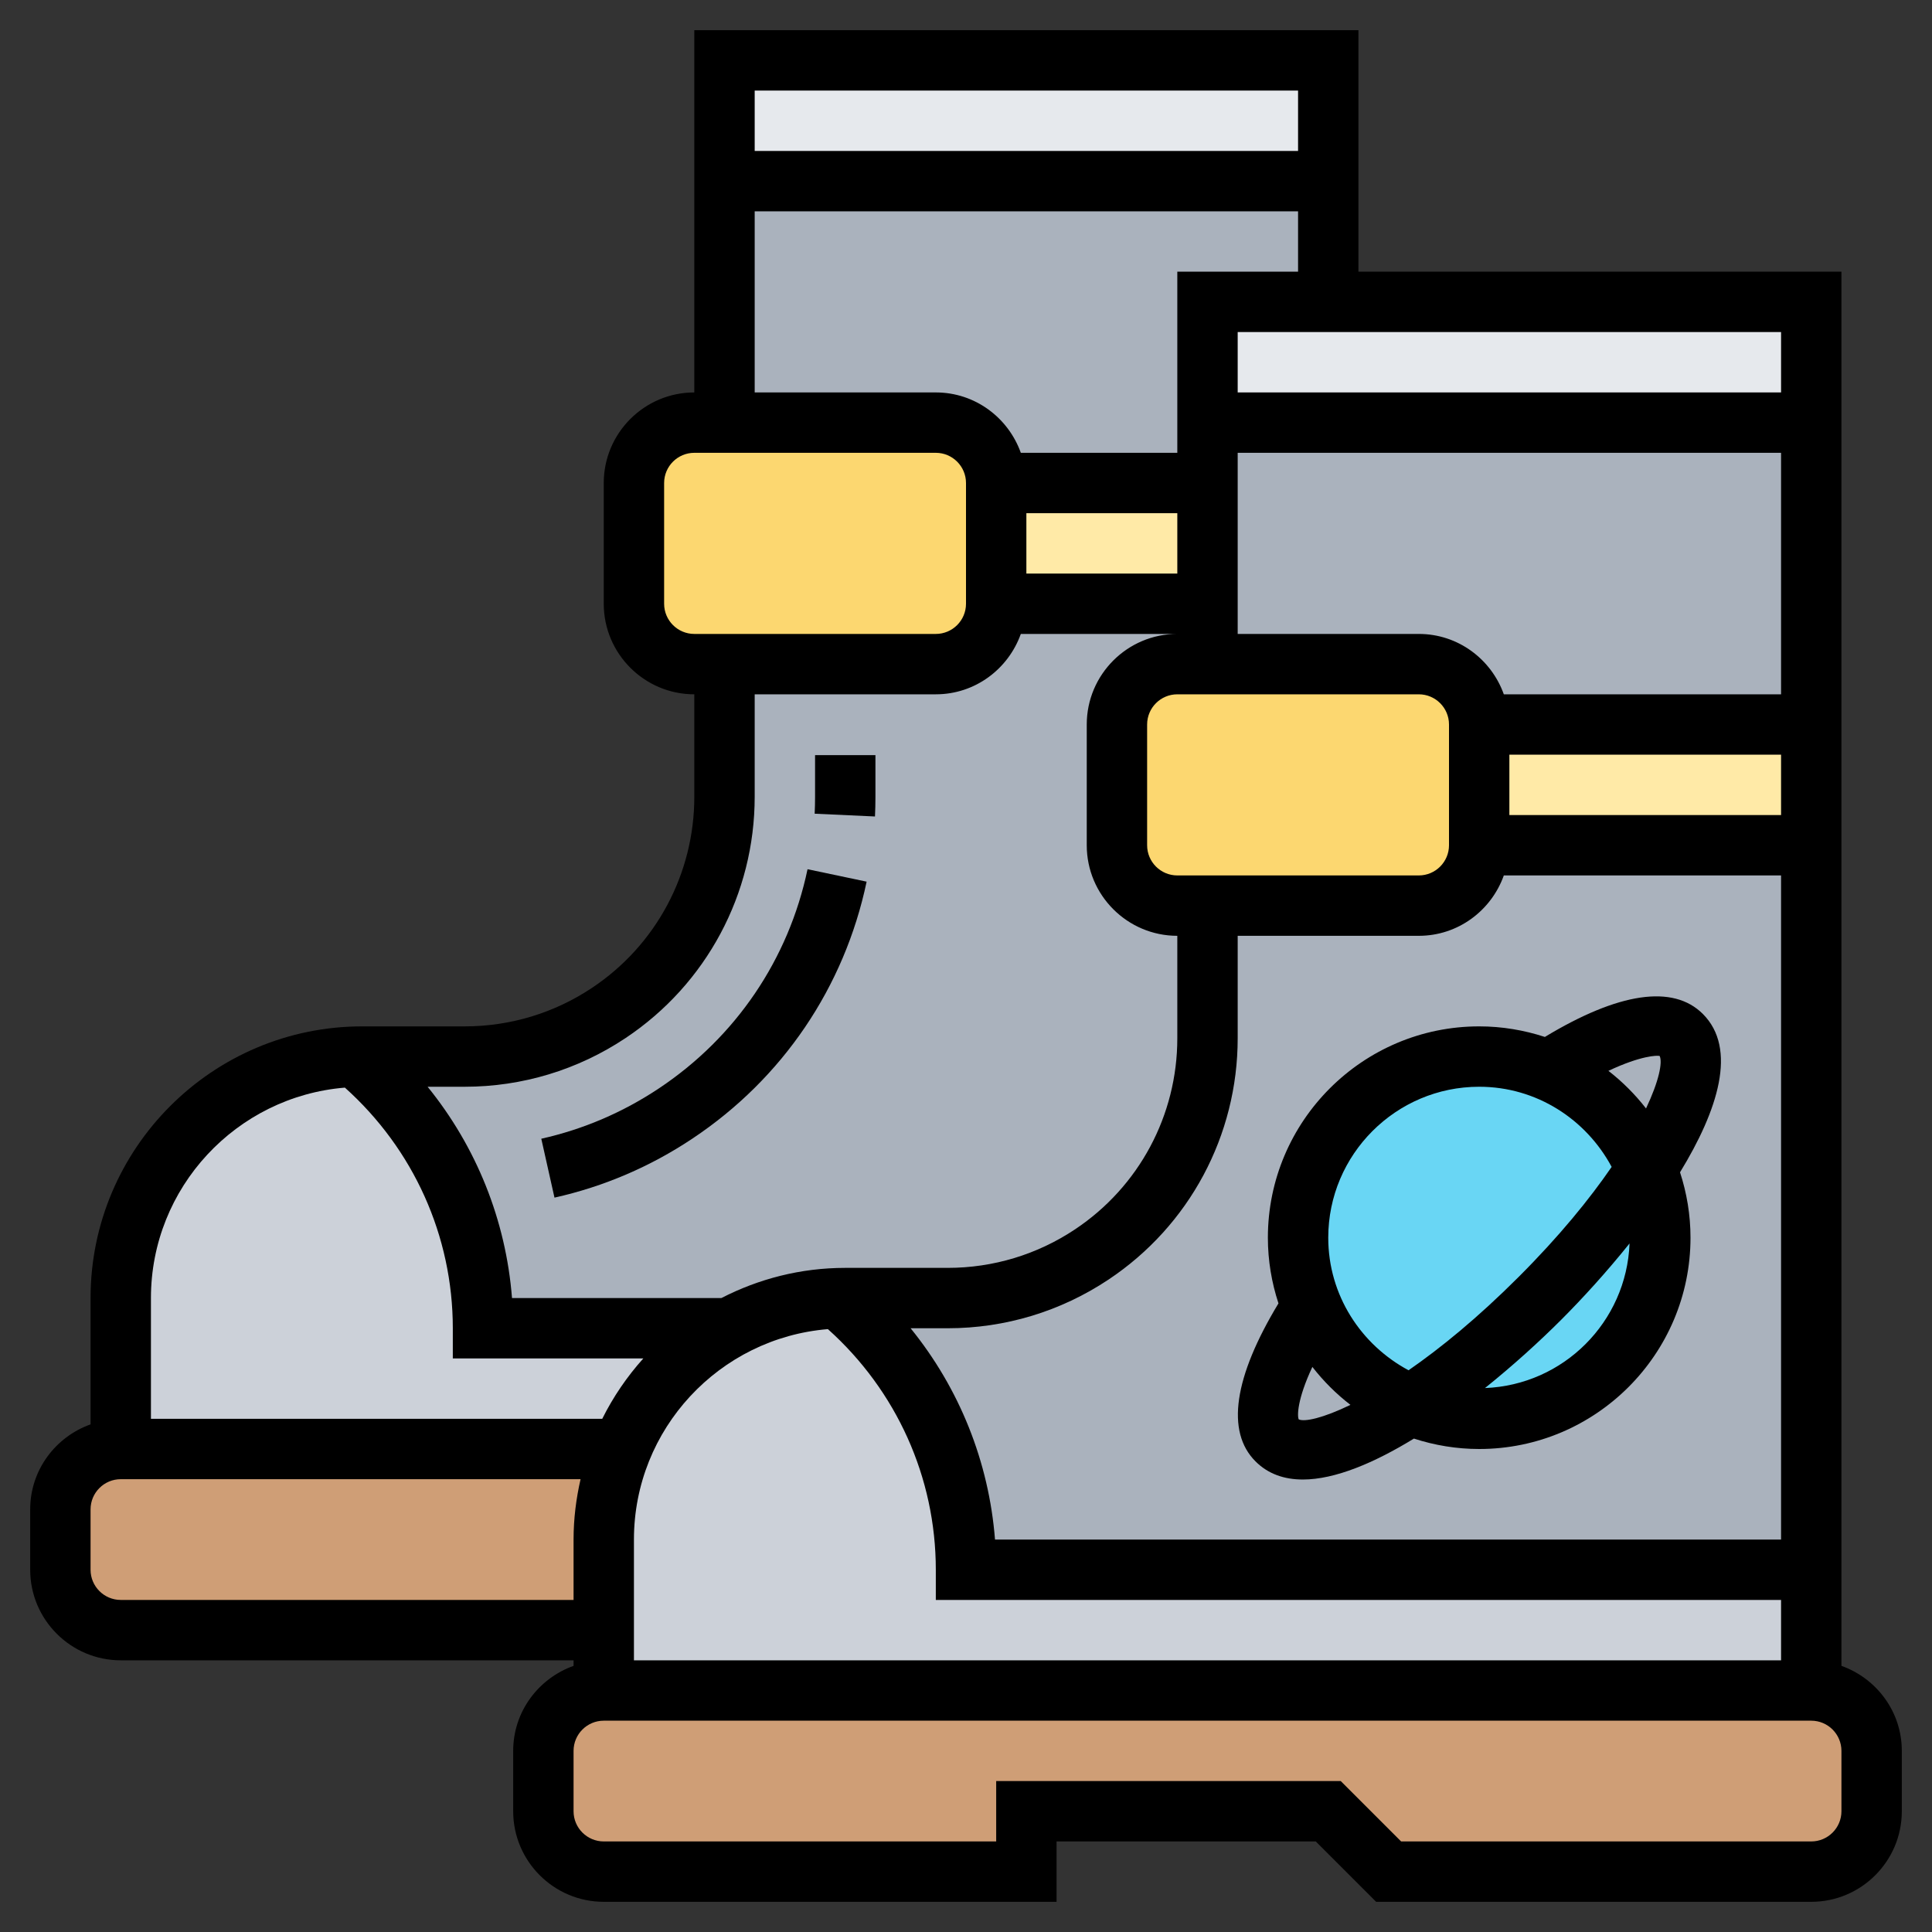 <svg id="Layer_5" enable-background="new 0 0 64 64" height="512" viewBox="0 0 64 64" width="512" xmlns="http://www.w3.org/2000/svg"><rect x="0" y="0" width="64" height="64" fill="#333333" stroke="none"/><g><g><path d="m40 14v2h-7c0-1.1-.9-2-2-2h-7v-8h20v4h-4z" fill="#aab2bd"/><path d="m33 20h7v2h-1c-1.1 0-2 .9-2 2v4c0 1.1.9 2 2 2h1v4.39c0 1.44-.36 2.83-1.02 4.06s-1.62 2.31-2.81 3.1c-1.42.95-3.08 1.45-4.78 1.45h-3.39c-.07 0-.13 0-.2 0-1.33.04-2.58.39-3.67 1h-8.13c0-3.56-1.61-6.81-4.2-9h.2 3.39c1.7 0 3.36-.5 4.78-1.45 1.19-.79 2.15-1.87 2.81-3.1s1.02-2.62 1.02-4.06v-4.39h7c1.1 0 2-.9 2-2z" fill="#aab2bd"/><path d="m16 44h8.13c-1.6.88-2.86 2.3-3.55 4h-16.58v-5c0-4.35 3.47-7.89 7.8-8 2.59 2.19 4.2 5.44 4.2 9z" fill="#ccd1d9"/><path d="m4 48h16.58c-.37.93-.58 1.94-.58 3v3h-16c-1.1 0-2-.9-2-2v-2c0-1.1.9-2 2-2z" fill="#cf9e76"/><path d="m24 2h20v4h-20z" fill="#e6e9ed"/><path d="m60 10v4h-20v-4h4z" fill="#e6e9ed"/><path d="m60 14v10h-11c0-1.1-.9-2-2-2h-7v-2-4-2z" fill="#aab2bd"/><path d="m60 28v24h-28c0-3.56-1.61-6.81-4.2-9h.2 3.39c1.7 0 3.36-.5 4.78-1.45 1.19-.79 2.15-1.87 2.81-3.1s1.02-2.62 1.02-4.06v-4.39h7c1.1 0 2-.9 2-2z" fill="#aab2bd"/><path d="m60 52v4h-40v-2-3c0-1.06.21-2.07.58-3 .69-1.7 1.95-3.12 3.55-4 1.09-.61 2.34-.96 3.67-1 2.59 2.19 4.2 5.44 4.2 9z" fill="#ccd1d9"/><path d="m62 58v2c0 1.1-.9 2-2 2h-14l-2-2h-10v2h-14c-1.1 0-2-.9-2-2v-2c0-1.1.9-2 2-2h40c1.1 0 2 .9 2 2z" fill="#cf9e76"/><path d="m33 16h7v4h-7z" fill="#ffeaa7"/><path d="m49 24h11v4h-11z" fill="#ffeaa7"/><path d="m33 16v4c0 1.1-.9 2-2 2h-7-1c-1.1 0-2-.9-2-2v-4c0-1.1.9-2 2-2h1 7c1.1 0 2 .9 2 2z" fill="#fcd770"/><path d="m49 28c0 1.1-.9 2-2 2h-7-1c-1.1 0-2-.9-2-2v-4c0-1.1.9-2 2-2h1 7c1.1 0 2 .9 2 2z" fill="#fcd770"/><g fill="#69d6f4"><path d="m55 41c0 3.31-2.69 6-6 6-.81 0-1.58-.16-2.29-.45 1.34-.86 2.84-2.08 4.3-3.54s2.68-2.96 3.54-4.3c.29.71.45 1.48.45 2.29z"/><path d="m51.28 35.45c1.47.61 2.66 1.79 3.27 3.26-.86 1.34-2.08 2.84-3.54 4.3s-2.96 2.68-4.3 3.54c-1.47-.61-2.65-1.8-3.26-3.27-.29-.7-.45-1.47-.45-2.28 0-3.31 2.69-6 6-6 .81 0 1.58.16 2.28.45z"/></g></g><g><path d="m61 55.184v-46.184h-16v-8h-22v12c-1.654 0-3 1.346-3 3v4c0 1.654 1.346 3 3 3v3.395c0 2.549-1.266 4.915-3.387 6.328-1.253.836-2.712 1.277-4.218 1.277h-3.395c-4.962 0-9 4.037-9 9v4.184c-1.161.414-2 1.514-2 2.816v2c0 1.654 1.346 3 3 3h15v.184c-1.161.414-2 1.514-2 2.816v2c0 1.654 1.346 3 3 3h15v-2h8.586l2 2h14.414c1.654 0 3-1.346 3-3v-2c0-1.302-.839-2.402-2-2.816zm-33.575-11.155c2.27 2.034 3.575 4.912 3.575 7.971v1h28v2h-38v-4c0-3.665 2.834-6.677 6.425-6.971zm11.575-27.029v2h-5v-2zm20 10h-9v-2h9zm0-4h-9.184c-.414-1.161-1.514-2-2.816-2h-6v-6h18zm-12 0c.551 0 1 .448 1 1v1 2 1c0 .552-.449 1-1 1h-8c-.551 0-1-.448-1-1v-4c0-.552.449-1 1-1zm-6 8h6c1.302 0 2.402-.839 2.816-2h9.184v22h-26.039c-.202-2.578-1.182-5.011-2.796-7h1.229c1.903 0 3.745-.558 5.328-1.613 2.679-1.785 4.278-4.773 4.278-7.992zm18-18h-18v-2h18zm-16-10v2h-18v-2zm-18 4h18v2h-4v6h-5.184c-.414-1.161-1.514-2-2.816-2h-6zm-3 13v-4c0-.552.449-1 1-1h8c.551 0 1 .448 1 1v1 2 1c0 .552-.449 1-1 1h-8c-.551 0-1-.448-1-1zm-1.277 14.387c2.678-1.785 4.277-4.773 4.277-7.992v-3.395h6c1.302 0 2.402-.839 2.816-2h5.184c-1.654 0-3 1.346-3 3v4c0 1.654 1.346 3 3 3v3.395c0 2.549-1.266 4.915-3.387 6.328-1.253.836-2.712 1.277-4.218 1.277h-3.395c-1.479 0-2.872.365-4.104 1h-6.935c-.202-2.578-1.182-5.011-2.796-7h1.229c1.903 0 3.746-.558 5.329-1.613zm-9.298 1.642c2.27 2.034 3.575 4.912 3.575 7.971v1h6.311c-.539.6-.998 1.271-1.361 2h-14.95v-4c0-3.665 2.834-6.677 6.425-6.971zm-7.425 16.971c-.551 0-1-.448-1-1v-2c0-.552.449-1 1-1h15.232c-.147.644-.232 1.312-.232 2v2zm57 7c0 .552-.449 1-1 1h-13.586l-2-2h-11.414v2h-13c-.551 0-1-.448-1-1v-2c0-.552.449-1 1-1h40c.551 0 1 .448 1 1z"/><path d="m41.59 48.41c.419.419.956.601 1.569.601 1.068 0 2.368-.554 3.679-1.356.682.221 1.407.345 2.162.345 3.86 0 7-3.141 7-7 0-.756-.124-1.483-.347-2.166 1.262-2.063 1.906-4.096.757-5.245-.987-.988-2.797-.712-5.234.761-.686-.224-1.416-.35-2.176-.35-3.86 0-7 3.141-7 7 0 .76.126 1.49.351 2.176-1.474 2.437-1.748 4.247-.761 5.234zm7.602-2.429c.943-.757 1.817-1.554 2.526-2.263s1.506-1.584 2.263-2.527c-.101 2.601-2.188 4.689-4.789 4.79zm5.786-11.001c.1.207-.018.824-.451 1.739-.362-.466-.78-.884-1.246-1.246 1.078-.509 1.62-.515 1.697-.493zm-5.978 1.02c1.905 0 3.545 1.083 4.388 2.655-.728 1.06-1.729 2.294-3.085 3.649-1.354 1.354-2.586 2.357-3.643 3.088-1.574-.843-2.66-2.485-2.66-4.392 0-2.757 2.243-5 5-5zm-4.265 10.538c-.912.442-1.52.57-1.713.481-.052-.107-.055-.657.452-1.738.366.471.789.893 1.261 1.257z"/><path d="m22.941 37.715c2.983-1.988 5.031-5.01 5.767-8.509l-1.957-.412c-.627 2.983-2.375 5.561-4.919 7.257-1.195.797-2.508 1.359-3.901 1.671l.437 1.951c1.633-.365 3.173-1.024 4.573-1.958z"/><path d="m29 26.395v-1.38h-2v1.38c0 .187-.004.373-.013.56l1.998.092c.01-.217.015-.435.015-.652z"/></g></g></svg>